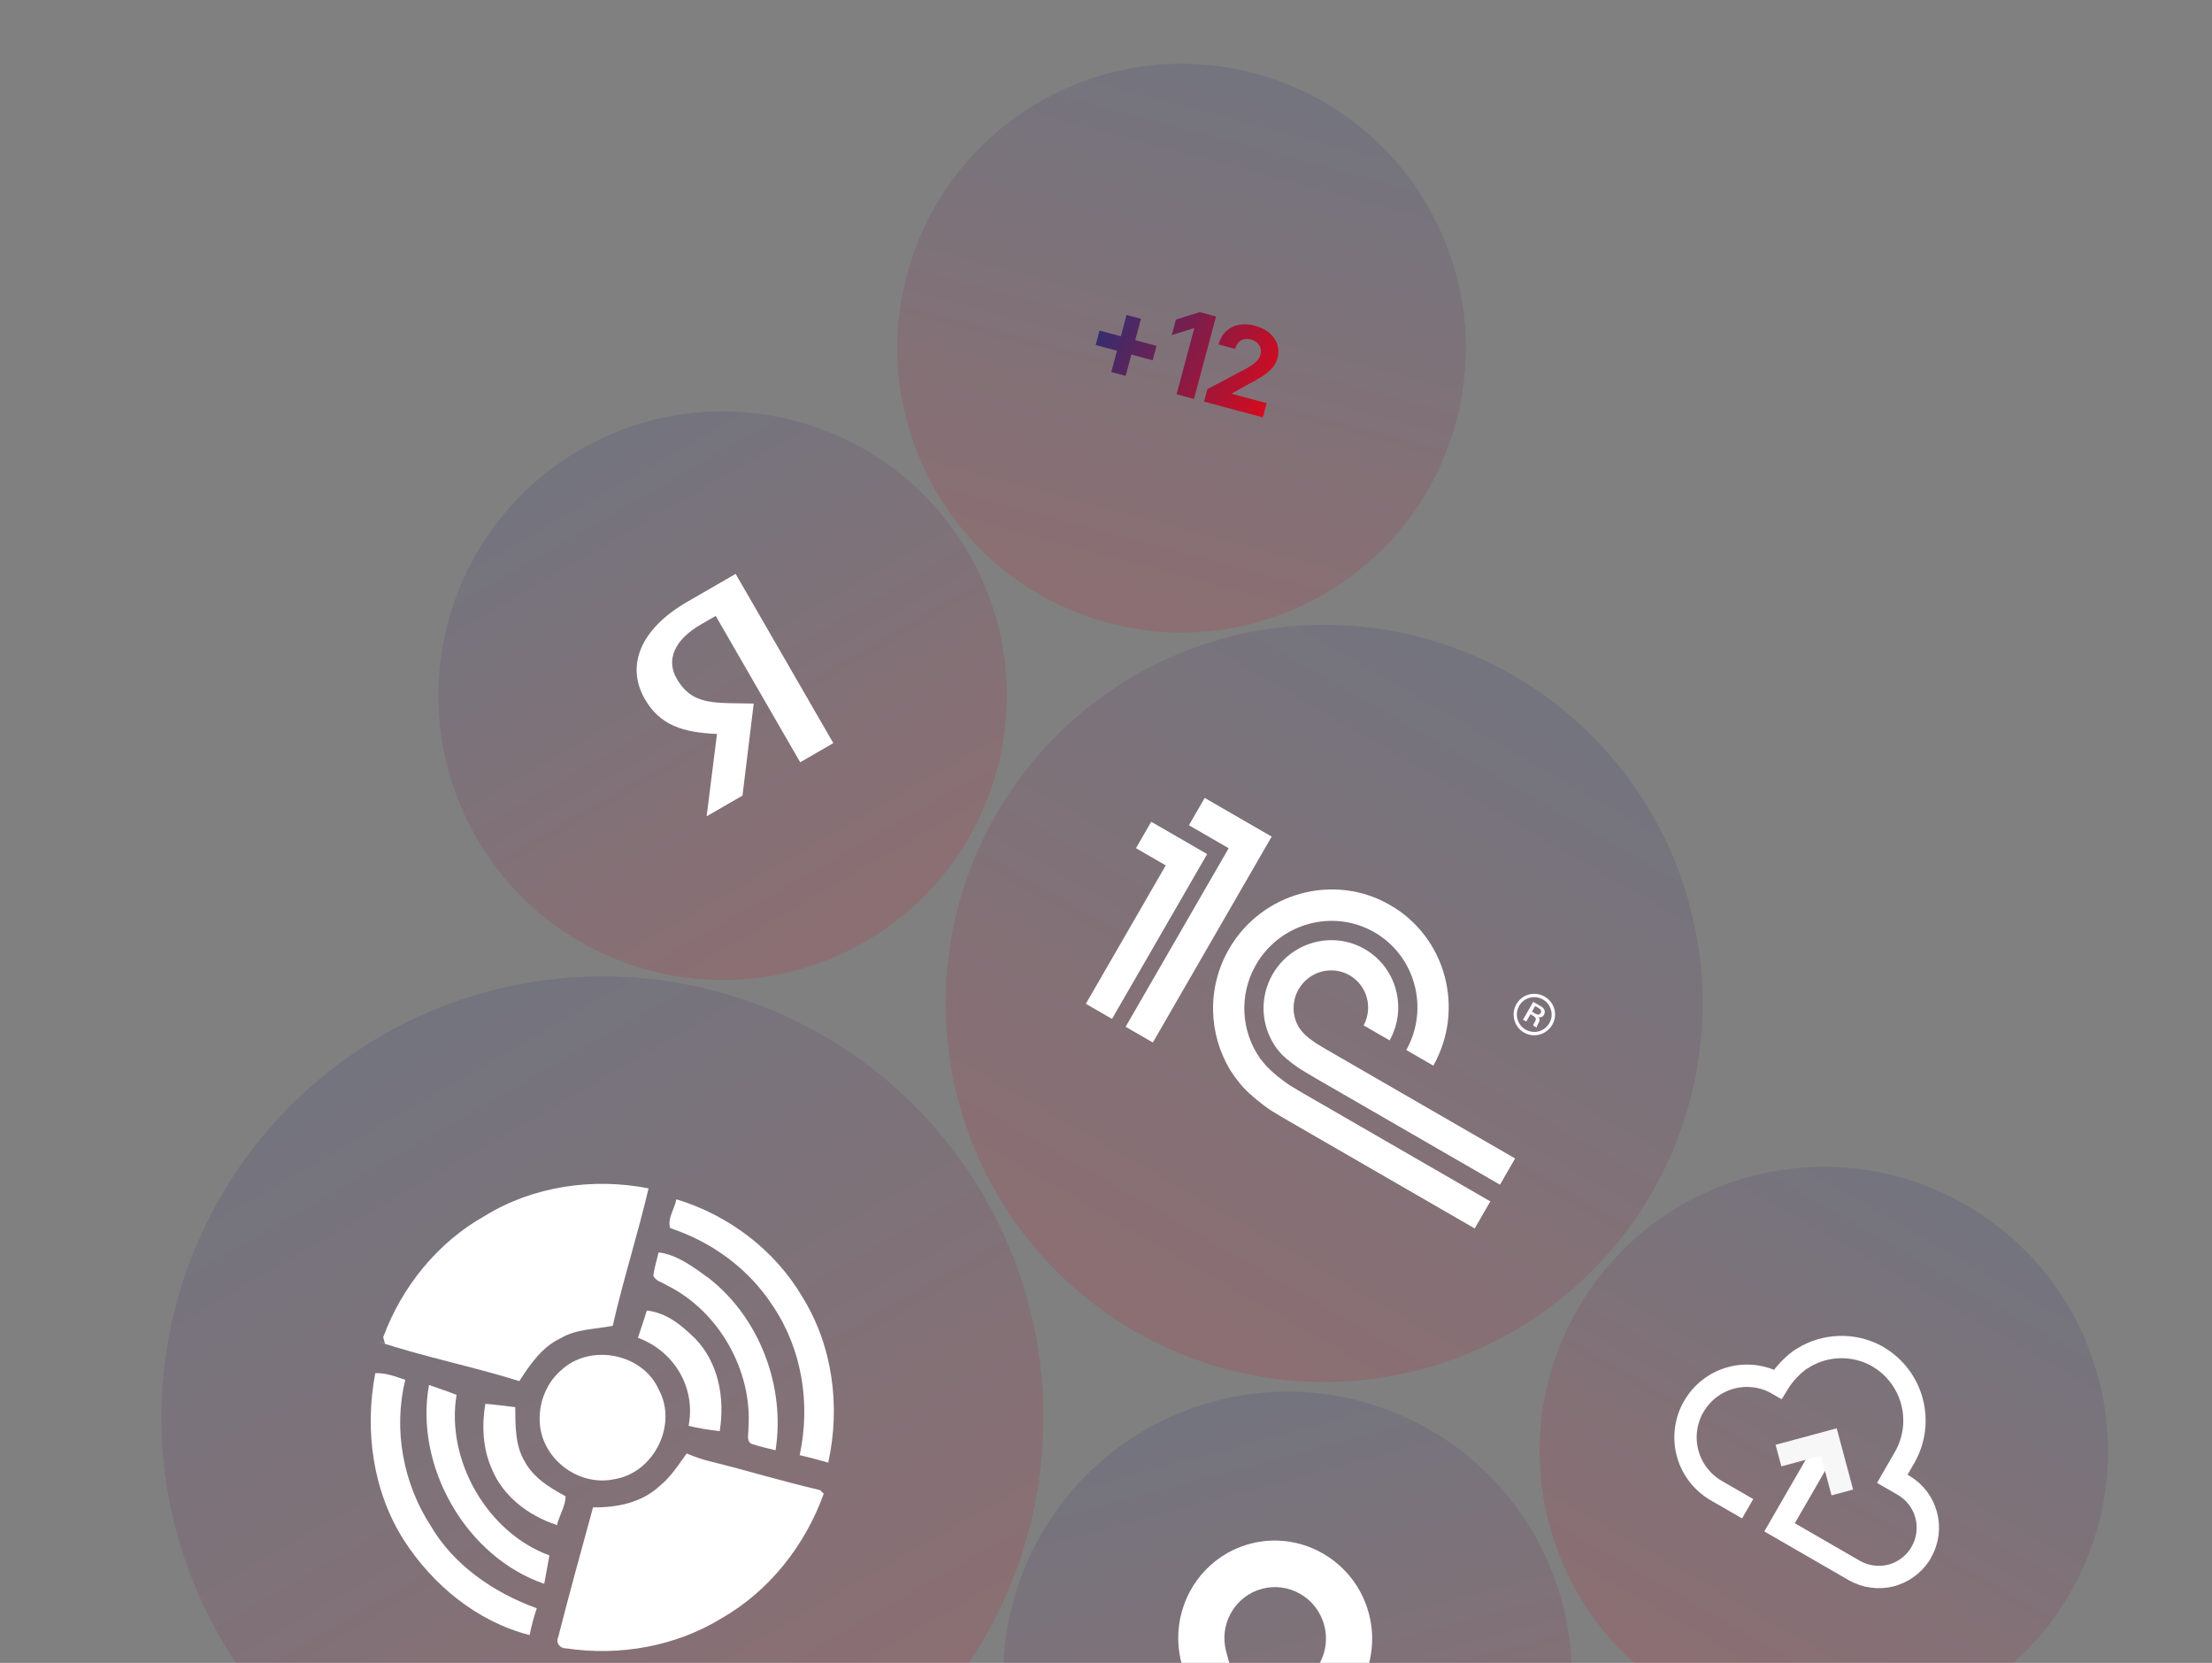 <svg width="322" height="242" viewBox="0 0 322 242" fill="none" xmlns="http://www.w3.org/2000/svg">
<rect x="0" y="0" width="322" height="242" fill="#808080" stroke="none"/>
<circle opacity="0.15" cx="64.2" cy="64.2" r="64.2" transform="matrix(0.866 -0.5 -0.5 -0.866 64.199 293.986)" fill="url(#paint0_linear_3882_22876)"/>
<path d="M55.783 194.605C58.487 187.26 63.724 180.781 70.58 176.943C77.617 172.606 86.347 171.363 94.411 172.941C92.848 179.647 90.717 186.219 89.196 192.941C86.653 193.463 83.904 193.373 81.592 194.761C78.88 196.038 77.17 198.562 75.596 200.994C68.742 198.839 61.653 197.463 54.851 195.177C55.152 195.278 55.753 195.495 56.053 195.596C55.984 195.348 55.852 194.854 55.783 194.605Z" fill="white"/>
<path d="M81.251 238.277C82.868 231.955 84.602 225.66 86.328 219.363C89.762 219.42 93.407 218.691 95.994 216.278C97.628 214.972 98.746 213.2 99.955 211.529C101.164 212.032 102.411 212.459 103.689 212.755C108.934 214.054 114.108 215.636 119.373 216.851C119.508 216.981 119.777 217.249 119.912 217.378C117.226 224.86 112.013 231.507 105.081 235.482C98.378 239.607 90.155 241.054 82.399 239.882C81.558 239.924 80.844 239.082 81.251 238.277Z" fill="white"/>
<path d="M58.831 224.202C54.284 217.08 53.033 208.228 54.627 199.842C56.164 199.754 57.582 200.344 58.994 200.805C57.217 208.06 58.697 215.875 62.669 222C66.034 227.78 71.837 231.757 78.137 234.057C77.698 235.329 77.358 236.63 77.098 237.95C69.415 235.992 63.004 230.641 58.831 224.202Z" fill="white"/>
<path d="M97.566 178.727C97.093 177.369 98.212 175.908 98.46 174.535C106.137 176.856 112.814 181.971 116.789 188.724C121.178 195.785 122.398 204.589 120.563 212.856C119.192 212.451 117.807 212.093 116.407 211.77C118.039 204.245 116.712 196.252 112.471 190.001C109.03 184.701 103.682 180.746 97.566 178.727Z" fill="white"/>
<path d="M79.226 230.492C67.816 226.581 60.305 213.373 62.449 201.556C63.786 202.031 65.133 202.467 66.46 203.002C64.881 212.491 70.921 223.042 79.976 226.357C79.728 227.735 79.471 229.11 79.226 230.492Z" fill="white"/>
<path d="M95.868 182.261C98.638 182.598 101.007 184.449 103.244 186.059C110.643 191.887 114.345 201.868 112.895 211.054C111.716 210.749 110.513 210.52 109.365 210.109C108.612 209.661 108.986 208.664 108.942 207.97C109.592 199.524 104.675 190.802 97.065 187.044C96.412 186.599 95.435 186.45 95.104 185.636C95.254 184.49 95.613 183.386 95.868 182.261Z" fill="white"/>
<path d="M70.649 204.297C72.108 204.419 73.552 204.608 74.999 204.789C75.026 207.544 74.986 210.408 76.414 212.749C77.666 215.037 79.987 216.493 82.329 217.749C82.343 219.094 81.416 220.555 81.076 221.948C76.763 220.516 73.1 217.621 71.522 213.606C70.301 210.764 70.11 207.514 70.649 204.297Z" fill="white"/>
<path d="M94.158 190.723C97.139 191.042 99.323 192.986 101.226 194.827C104.556 198.324 105.549 203.338 104.772 208.268C103.23 208.103 101.71 207.86 100.237 207.5C101.323 201.939 98.131 196.62 92.863 194.689C93.313 193.368 93.748 192.048 94.158 190.723Z" fill="white"/>
<path d="M81.62 199.469C85.836 195.444 93.57 196.915 95.908 202.257C98.682 207.349 95.167 214.357 89.429 215.267C84.619 216.301 79.61 212.9 78.7 208.082C78.14 204.983 79.213 201.568 81.62 199.469Z" fill="white"/>
<circle opacity="0.15" cx="41.367" cy="41.367" r="41.367" transform="matrix(0.966 -0.259 -0.259 -0.966 158.188 294.577)" fill="url(#paint1_linear_3882_22876)"/>
<g clip-path="url(#clip0_3882_22876)">
<path fill-rule="evenodd" clip-rule="evenodd" d="M196.423 247.627C196.563 247.461 196.699 247.291 196.83 247.118C196.874 247.062 196.917 247.004 196.959 246.946C197.027 246.857 197.093 246.766 197.157 246.672C197.215 246.59 197.272 246.508 197.328 246.424L197.331 246.421L197.333 246.418C197.394 246.326 197.455 246.233 197.514 246.14C197.576 246.043 197.635 245.948 197.694 245.85C198.768 244.079 199.434 242.105 199.658 240.063C199.671 239.947 199.681 239.832 199.692 239.717C199.701 239.601 199.711 239.485 199.717 239.369C199.724 239.261 199.73 239.153 199.734 239.044C199.735 239.035 199.735 239.027 199.735 239.018C199.735 239.01 199.735 239.001 199.736 238.993C199.738 238.913 199.741 238.834 199.742 238.755C199.743 238.709 199.744 238.664 199.744 238.617C199.746 238.403 199.743 238.19 199.735 237.976C199.733 237.916 199.73 237.855 199.726 237.794C199.726 237.784 199.725 237.773 199.725 237.762L199.714 237.551C199.713 237.548 199.713 237.544 199.713 237.54L199.713 237.537C199.702 237.398 199.691 237.258 199.677 237.119C199.663 236.977 199.647 236.834 199.63 236.691C199.601 236.477 199.57 236.262 199.532 236.048C199.508 235.905 199.481 235.763 199.451 235.621C199.438 235.55 199.423 235.478 199.406 235.407C199.375 235.265 199.341 235.122 199.306 234.98C199.289 234.909 199.27 234.839 199.251 234.768C197.443 228.02 191.088 223.69 184.414 224.243C184.296 224.253 184.177 224.264 184.059 224.277C183.825 224.304 183.591 224.334 183.357 224.372C182.886 224.447 182.415 224.548 181.944 224.674C181.473 224.8 181.015 224.948 180.571 225.118C180.349 225.203 180.13 225.294 179.914 225.388C179.805 225.435 179.697 225.485 179.59 225.535C174.596 227.893 171.451 233.013 171.513 238.52C171.513 238.638 171.516 238.757 171.522 238.876C171.53 239.109 171.544 239.345 171.564 239.58C171.636 240.408 171.781 241.24 172.003 242.07L178.632 266.808L185.12 265.07L178.491 240.331C177.427 236.362 179.762 232.274 183.698 231.219C187.633 230.165 191.7 232.537 192.763 236.506C193.336 238.645 192.941 240.912 191.678 242.723C190.775 244.019 189.51 244.971 188.015 245.478C187.874 245.527 187.723 245.573 187.556 245.618L184.142 246.532L185.896 253.077L189.544 252.1C192.331 251.303 194.683 249.708 196.423 247.629L196.423 247.627ZM192.675 253.461C194.685 252.611 196.436 251.356 197.859 249.819L205.88 259.507L199.292 261.273L192.675 253.461Z" fill="white"/>
</g>
<circle opacity="0.15" cx="41.367" cy="41.367" r="41.367" transform="matrix(0.866 -0.5 -0.5 -0.866 90.047 157.754)" fill="url(#paint2_linear_3882_22876)"/>
<path d="M121.338 108.13L116.483 110.933L104.185 89.632L102.017 90.883C98.047 93.175 96.987 96.133 98.503 98.759C100.222 101.736 102.454 102.288 106.431 102.337L109.718 102.389L108.086 115.781L102.865 118.796L104.372 106.81C99.411 106.607 96.068 105.542 93.88 101.752C91.145 97.016 93.011 91.644 100.064 87.572L107.087 83.517L121.307 108.148L121.338 108.13Z" fill="white"/>
<circle opacity="0.15" cx="41.367" cy="41.367" r="41.367" transform="matrix(0.866 0.5 0.5 -0.866 208.984 226.324)" fill="url(#paint3_linear_3882_22876)"/>
<g clip-path="url(#clip1_3882_22876)">
<path d="M266.212 209.869L259.052 222.271L269.917 228.544C271.562 229.488 273.511 229.746 275.345 229.262C277.009 228.802 278.456 227.766 279.426 226.337L279.669 225.917C280.141 225.105 280.448 224.208 280.573 223.277C280.698 222.347 280.638 221.401 280.398 220.493C280.157 219.585 279.74 218.734 279.17 217.987C278.6 217.241 277.889 216.614 277.077 216.142L275.46 215.209L277.262 212.088C278.671 209.629 279.054 206.713 278.327 203.973C277.601 201.234 275.824 198.89 273.381 197.452L273.042 197.256C271.409 196.4 269.582 195.981 267.74 196.039C265.897 196.097 264.101 196.63 262.525 197.587C262.441 197.732 262.204 197.768 262.056 197.876C260.749 198.837 259.642 200.043 258.798 201.428C257.78 200.835 256.655 200.449 255.487 200.292C254.319 200.136 253.132 200.213 251.994 200.518C250.856 200.823 249.789 201.35 248.856 202.069C247.923 202.788 247.141 203.685 246.556 204.708C246.486 204.811 246.424 204.919 246.37 205.031C245.305 207.078 245.07 209.457 245.714 211.672C246.359 213.887 247.833 215.768 249.83 216.924L254.405 219.566" stroke="white" stroke-width="3.252" stroke-miterlimit="10"/>
<path d="M268.187 217.198L266.218 209.853L258.89 211.831" stroke="#F7F7F7" stroke-width="3.252" stroke-miterlimit="10"/>
</g>
<circle opacity="0.15" cx="55.1" cy="55.1" r="55.1" transform="matrix(0.866 0.5 0.5 -0.866 117.484 166.188)" fill="url(#paint4_linear_3882_22876)"/>
<g clip-path="url(#clip2_3882_22876)">
<mask id="mask0_3882_22876" style="mask-type:luminance" maskUnits="userSpaceOnUse" x="-382" y="-104" width="915" height="917">
<path d="M-381.59 478.891L195.879 812.293L532.261 229.663L-45.208 -103.739L-381.59 478.891Z" fill="white"/>
</mask>
<g mask="url(#mask0_3882_22876)">
<path d="M187.654 157.876C186.521 157.116 185.283 156.123 184.392 155.191C184.225 155.016 183.571 154.228 183.416 154.008C180.691 150.109 180.29 144.801 182.84 140.384C186.338 134.325 194.072 132.211 200.081 135.68C206.036 139.118 208.088 146.77 204.713 152.809L208.649 155.081C213.287 146.854 210.497 136.406 202.371 131.714C194.196 126.994 183.668 129.862 178.905 138.112C175.622 143.799 175.936 150.576 179.119 155.783C179.699 156.715 180.635 157.87 180.971 158.232C182.065 159.394 183.536 160.595 184.918 161.541C185.387 161.861 187.09 162.87 187.588 163.161L214.69 178.808L216.974 174.853L189.917 159.232C189.557 159.024 187.993 158.103 187.654 157.876ZM193.524 152.985C193.238 152.819 191.747 151.945 191.484 151.762C191.039 151.452 190.4 150.989 190.022 150.636C189.606 150.219 189.245 149.775 189.103 149.539C188.102 147.898 188.006 145.762 189.044 143.965C190.553 141.351 193.875 140.442 196.467 141.939C199.005 143.404 199.892 146.632 198.506 149.225L202.287 151.408C204.892 146.713 203.299 140.797 198.669 138.125C193.989 135.422 187.985 137.059 185.259 141.78C183.337 145.11 183.568 149.078 185.51 152.077C185.79 152.572 186.435 153.295 186.628 153.486C187.287 154.141 188.25 154.885 189.062 155.438C189.36 155.645 190.888 156.543 191.211 156.732L191.207 156.738L218.376 172.423L220.58 168.605L193.524 152.985ZM167.813 151.724L163.851 149.436L178.86 123.44L173.071 120.097L175.379 116.099L185.13 121.729L167.813 151.724ZM167.567 119.583L165.348 123.428L169.698 125.939L158.061 146.094L161.868 148.292L175.724 124.293L167.567 119.583Z" fill="white"/>
<path d="M224.849 145.036C223.422 144.212 221.576 144.677 220.744 146.118C219.912 147.558 220.406 149.436 221.833 150.26C223.304 151.109 225.131 150.572 225.963 149.131C226.795 147.69 226.32 145.885 224.849 145.036ZM222.078 149.835C220.9 149.154 220.424 147.633 221.16 146.358C221.859 145.147 223.428 144.775 224.607 145.456C225.784 146.136 226.242 147.678 225.543 148.888C224.807 150.164 223.256 150.515 222.078 149.835Z" fill="white"/>
<path d="M223.942 148.908C224.11 148.617 224.223 148.322 223.955 148.025C224.452 148.119 224.65 147.869 224.745 147.704C225.131 147.035 224.579 146.603 224.332 146.46L223.194 145.803L221.699 148.392L222.174 148.666L222.787 147.604L223.16 147.82C223.698 148.13 223.598 148.405 223.466 148.633C223.212 149.075 223.164 149.158 223.232 149.277L223.707 149.551C223.665 149.387 223.753 149.33 223.942 148.908ZM223.565 147.549L223.005 147.226L223.476 146.411L223.955 146.688C224.287 146.879 224.451 147.115 224.269 147.429C224.174 147.594 223.96 147.778 223.565 147.549Z" fill="white"/>
</g>
</g>
<circle opacity="0.15" cx="41.367" cy="41.367" r="41.367" transform="matrix(0.966 0.259 0.259 -0.966 121.32 79.915)" fill="url(#paint5_linear_3882_22876)"/>
<path d="M161.768 54.14L163.993 45.837L166.087 46.398L163.862 54.701L161.768 54.14ZM159.498 50.209L160.061 48.107L168.356 50.33L167.793 52.431L159.498 50.209ZM177.019 46.056L173.804 58.056L171.275 57.378L173.845 47.787L173.773 47.767L170.571 48.765L171.175 46.51L174.644 45.42L177.019 46.056ZM175.278 58.45L175.765 56.63L181.095 53.812C181.554 53.561 181.944 53.329 182.266 53.116C182.589 52.897 182.851 52.671 183.052 52.437C183.254 52.198 183.398 51.92 183.482 51.603C183.577 51.249 183.578 50.924 183.485 50.629C183.391 50.333 183.226 50.079 182.99 49.866C182.754 49.653 182.458 49.499 182.104 49.404C181.739 49.306 181.399 49.296 181.085 49.373C180.772 49.444 180.504 49.599 180.278 49.838C180.06 50.073 179.899 50.384 179.796 50.771L177.38 50.123C177.591 49.334 177.951 48.7 178.459 48.22C178.974 47.737 179.594 47.422 180.317 47.277C181.047 47.133 181.83 47.173 182.667 47.397C183.521 47.626 184.226 47.979 184.783 48.456C185.342 48.928 185.726 49.48 185.936 50.112C186.148 50.738 186.161 51.4 185.974 52.098C185.853 52.549 185.645 52.971 185.35 53.364C185.056 53.751 184.611 54.156 184.015 54.577C183.42 54.993 182.609 55.463 181.582 55.988L179.367 57.233L179.344 57.322L184.385 58.672L183.83 60.742L175.278 58.45Z" fill="url(#paint6_linear_3882_22876)"/>
<defs>
<linearGradient id="paint0_linear_3882_22876" x1="64.2" y1="0" x2="64.2" y2="128.4" gradientUnits="userSpaceOnUse">
<stop stop-color="#D10B20"/>
<stop offset="1" stop-color="#2A3075"/>
</linearGradient>
<linearGradient id="paint1_linear_3882_22876" x1="41.367" y1="0" x2="41.367" y2="82.734" gradientUnits="userSpaceOnUse">
<stop stop-color="#D10B20"/>
<stop offset="1" stop-color="#2A3075"/>
</linearGradient>
<linearGradient id="paint2_linear_3882_22876" x1="41.367" y1="0" x2="41.367" y2="82.734" gradientUnits="userSpaceOnUse">
<stop stop-color="#D10B20"/>
<stop offset="1" stop-color="#2A3075"/>
</linearGradient>
<linearGradient id="paint3_linear_3882_22876" x1="41.367" y1="0" x2="41.367" y2="82.734" gradientUnits="userSpaceOnUse">
<stop stop-color="#D10B20"/>
<stop offset="1" stop-color="#2A3075"/>
</linearGradient>
<linearGradient id="paint4_linear_3882_22876" x1="55.1" y1="0" x2="55.1" y2="110.199" gradientUnits="userSpaceOnUse">
<stop stop-color="#D10B20"/>
<stop offset="1" stop-color="#2A3075"/>
</linearGradient>
<linearGradient id="paint5_linear_3882_22876" x1="41.367" y1="0" x2="41.367" y2="82.734" gradientUnits="userSpaceOnUse">
<stop stop-color="#D10B20"/>
<stop offset="1" stop-color="#2A3075"/>
</linearGradient>
<linearGradient id="paint6_linear_3882_22876" x1="161.008" y1="38.062" x2="189.777" y2="52.968" gradientUnits="userSpaceOnUse">
<stop stop-color="#1D327B"/>
<stop offset="1" stop-color="#E10818"/>
</linearGradient>
<clipPath id="clip0_3882_22876">
<rect width="28.458" height="39.841" fill="white" transform="translate(168.32 228.325) rotate(-15)"/>
</clipPath>
<clipPath id="clip1_3882_22876">
<rect width="44.807" height="44.807" fill="white" transform="translate(258.008 179.266) rotate(30)"/>
</clipPath>
<clipPath id="clip2_3882_22876">
<rect width="70.422" height="34.652" fill="white" transform="translate(171.02 113.587) rotate(30)"/>
</clipPath>
</defs>
</svg>
